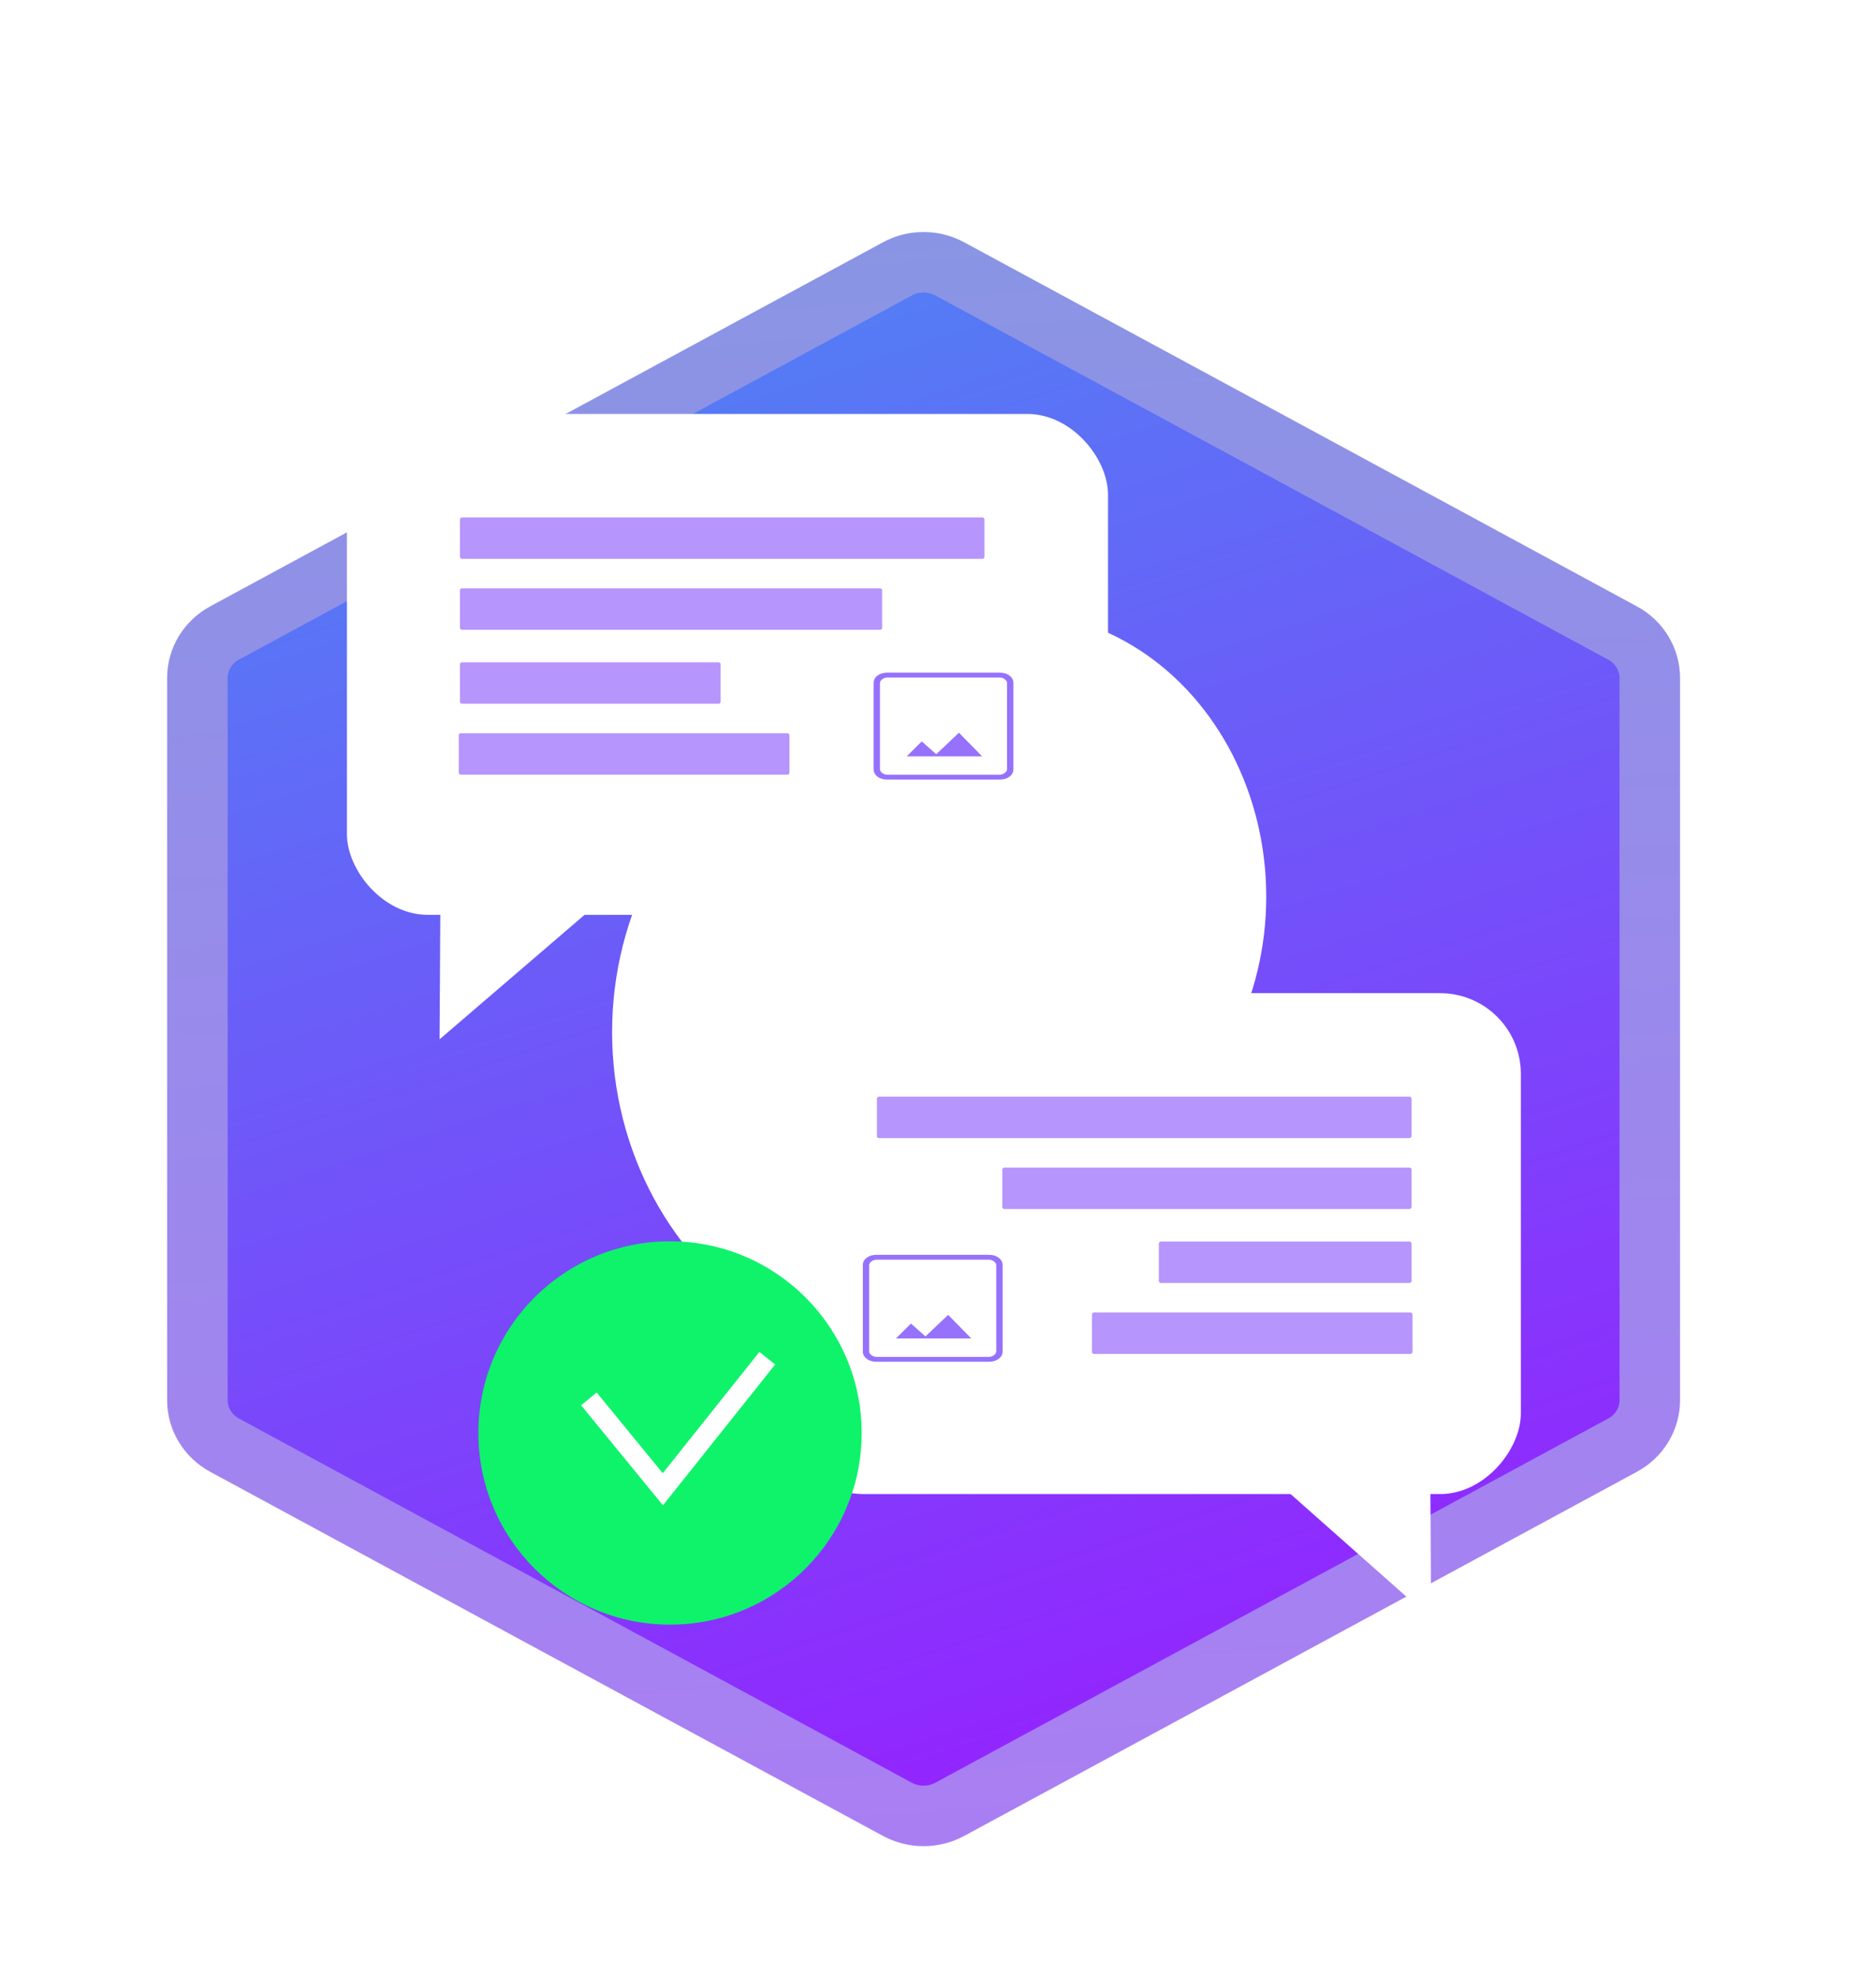 <svg width="93" height="98" viewBox="0 0 93 98" fill="none" xmlns="http://www.w3.org/2000/svg">
<path d="M11.139 31.369L11.141 31.368C17.787 27.768 37.995 16.837 44.477 13.333L44.487 13.328C44.836 13.136 45.22 13.027 45.605 13.007L45.619 13.006C46.127 12.975 46.636 13.082 47.085 13.329L47.093 13.333C53.576 16.837 73.784 27.768 80.424 31.368L80.429 31.37C81.278 31.826 81.785 32.685 81.785 33.597V69.401C81.785 70.314 81.278 71.172 80.429 71.628L80.425 71.63C73.783 75.226 53.576 86.166 47.093 89.669C46.685 89.89 46.234 90.001 45.785 90.001C45.336 90.001 44.886 89.89 44.477 89.669C40.012 87.256 29.035 81.315 20.463 76.675C16.591 74.579 13.209 72.749 11.141 71.63L11.139 71.629C10.293 71.173 9.785 70.314 9.785 69.401L9.785 33.597C9.785 32.684 10.293 31.825 11.139 31.369Z" fill="url(#paint0_linear_248299_145)" stroke="url(#paint1_linear_248299_145)" stroke-width="3"/>
<g filter="url(#filter0_f_248299_145)">
<ellipse cx="50.199" cy="44.442" rx="12.573" ry="14.118" fill="white"/>
</g>
<g filter="url(#filter1_f_248299_145)">
<ellipse cx="45.785" cy="51.152" rx="15.441" ry="16.471" fill="white"/>
</g>
<path d="M21.791 51.512L21.86 40.006L31.153 43.476L21.791 51.512Z" fill="white"/>
<rect x="17.199" y="20.516" width="37.729" height="24.825" rx="4" fill="white"/>
<rect x="22.801" y="32.825" width="12.923" height="2.055" rx="0.1" fill="#9868FB" fill-opacity="0.7"/>
<rect x="22.801" y="29.16" width="20.93" height="2.055" rx="0.1" fill="#9868FB" fill-opacity="0.7"/>
<rect x="22.801" y="25.645" width="26" height="2.055" rx="0.1" fill="#9868FB" fill-opacity="0.7"/>
<rect x="22.742" y="36.341" width="16.395" height="2.055" rx="0.1" fill="#9868FB" fill-opacity="0.7"/>
<path d="M43.984 38.638C43.789 38.638 43.627 38.589 43.5 38.492C43.372 38.394 43.309 38.271 43.309 38.122V33.855C43.309 33.706 43.372 33.583 43.5 33.485C43.627 33.388 43.789 33.339 43.984 33.339H49.563C49.758 33.339 49.919 33.388 50.047 33.485C50.175 33.583 50.238 33.706 50.238 33.855V38.122C50.238 38.271 50.175 38.394 50.047 38.492C49.919 38.589 49.758 38.638 49.563 38.638H43.984ZM43.984 38.397H49.563C49.653 38.397 49.736 38.368 49.811 38.311C49.886 38.254 49.923 38.19 49.923 38.122V33.855C49.923 33.786 49.886 33.723 49.811 33.666C49.736 33.608 49.653 33.58 49.563 33.58H43.984C43.894 33.58 43.811 33.608 43.736 33.666C43.661 33.723 43.624 33.786 43.624 33.855V38.122C43.624 38.19 43.661 38.254 43.736 38.311C43.811 38.368 43.894 38.397 43.984 38.397ZM44.951 37.485H48.686L47.538 36.315L46.413 37.382L45.694 36.745L44.951 37.485Z" fill="#7C4EFA" fill-opacity="0.8"/>
<rect width="36.568" height="24.825" rx="4" transform="matrix(-1 0 0 1 75.394 49.224)" fill="white"/>
<path d="M70.946 80.22L70.88 68.714L61.873 72.184L70.946 80.22Z" fill="white"/>
<rect width="12.525" height="2.055" rx="0.1" transform="matrix(-1 0 0 1 69.973 61.533)" fill="#9868FB" fill-opacity="0.7"/>
<rect width="20.285" height="2.055" rx="0.1" transform="matrix(-1 0 0 1 69.973 57.868)" fill="#9868FB" fill-opacity="0.7"/>
<rect width="26.5" height="2.055" rx="0.1" transform="matrix(-1 0 0 1 69.973 54.353)" fill="#9868FB" fill-opacity="0.7"/>
<rect width="15.89" height="2.055" rx="0.1" transform="matrix(-1 0 0 1 70.023 65.049)" fill="#9868FB" fill-opacity="0.7"/>
<path d="M43.448 67.491C43.253 67.491 43.092 67.442 42.965 67.345C42.837 67.248 42.773 67.124 42.773 66.975V62.709C42.773 62.559 42.837 62.436 42.965 62.339C43.092 62.241 43.253 62.192 43.448 62.192H49.028C49.223 62.192 49.384 62.241 49.512 62.339C49.639 62.436 49.703 62.559 49.703 62.709V66.975C49.703 67.124 49.639 67.248 49.512 67.345C49.384 67.442 49.223 67.491 49.028 67.491H43.448ZM43.448 67.25H49.028C49.118 67.25 49.201 67.222 49.276 67.164C49.351 67.107 49.388 67.044 49.388 66.975V62.709C49.388 62.64 49.351 62.577 49.276 62.519C49.201 62.462 49.118 62.433 49.028 62.433H43.448C43.358 62.433 43.276 62.462 43.201 62.519C43.126 62.577 43.088 62.64 43.088 62.709V66.975C43.088 67.044 43.126 67.107 43.201 67.164C43.276 67.222 43.358 67.25 43.448 67.25ZM44.416 66.338H48.151L47.003 65.169L45.878 66.235L45.158 65.599L44.416 66.338Z" fill="#7C4EFA" fill-opacity="0.8"/>
<circle cx="33.215" cy="71.022" r="9.5" fill="#0EF36A"/>
<path d="M38.036 67.316L32.86 73.812L29.193 69.332" stroke="white"/>
<defs>
<filter id="filter0_f_248299_145" x="7.625" y="0.324" width="85.148" height="88.235" filterUnits="userSpaceOnUse" color-interpolation-filters="sRGB">
<feFlood flood-opacity="0" result="BackgroundImageFix"/>
<feBlend mode="normal" in="SourceGraphic" in2="BackgroundImageFix" result="shape"/>
<feGaussianBlur stdDeviation="15" result="effect1_foregroundBlur_248299_145"/>
</filter>
<filter id="filter1_f_248299_145" x="0.344" y="4.682" width="90.883" height="92.941" filterUnits="userSpaceOnUse" color-interpolation-filters="sRGB">
<feFlood flood-opacity="0" result="BackgroundImageFix"/>
<feBlend mode="normal" in="SourceGraphic" in2="BackgroundImageFix" result="shape"/>
<feGaussianBlur stdDeviation="15" result="effect1_foregroundBlur_248299_145"/>
</filter>
<linearGradient id="paint0_linear_248299_145" x1="31.535" y1="19.501" x2="54.729" y2="90.664" gradientUnits="userSpaceOnUse">
<stop stop-color="#557BF5"/>
<stop offset="1" stop-color="#9620FF"/>
</linearGradient>
<linearGradient id="paint1_linear_248299_145" x1="40.91" y1="11.501" x2="46.454" y2="91.455" gradientUnits="userSpaceOnUse">
<stop stop-color="#8995E4"/>
<stop offset="1" stop-color="#AA7EF3"/>
</linearGradient>
</defs>
</svg>
